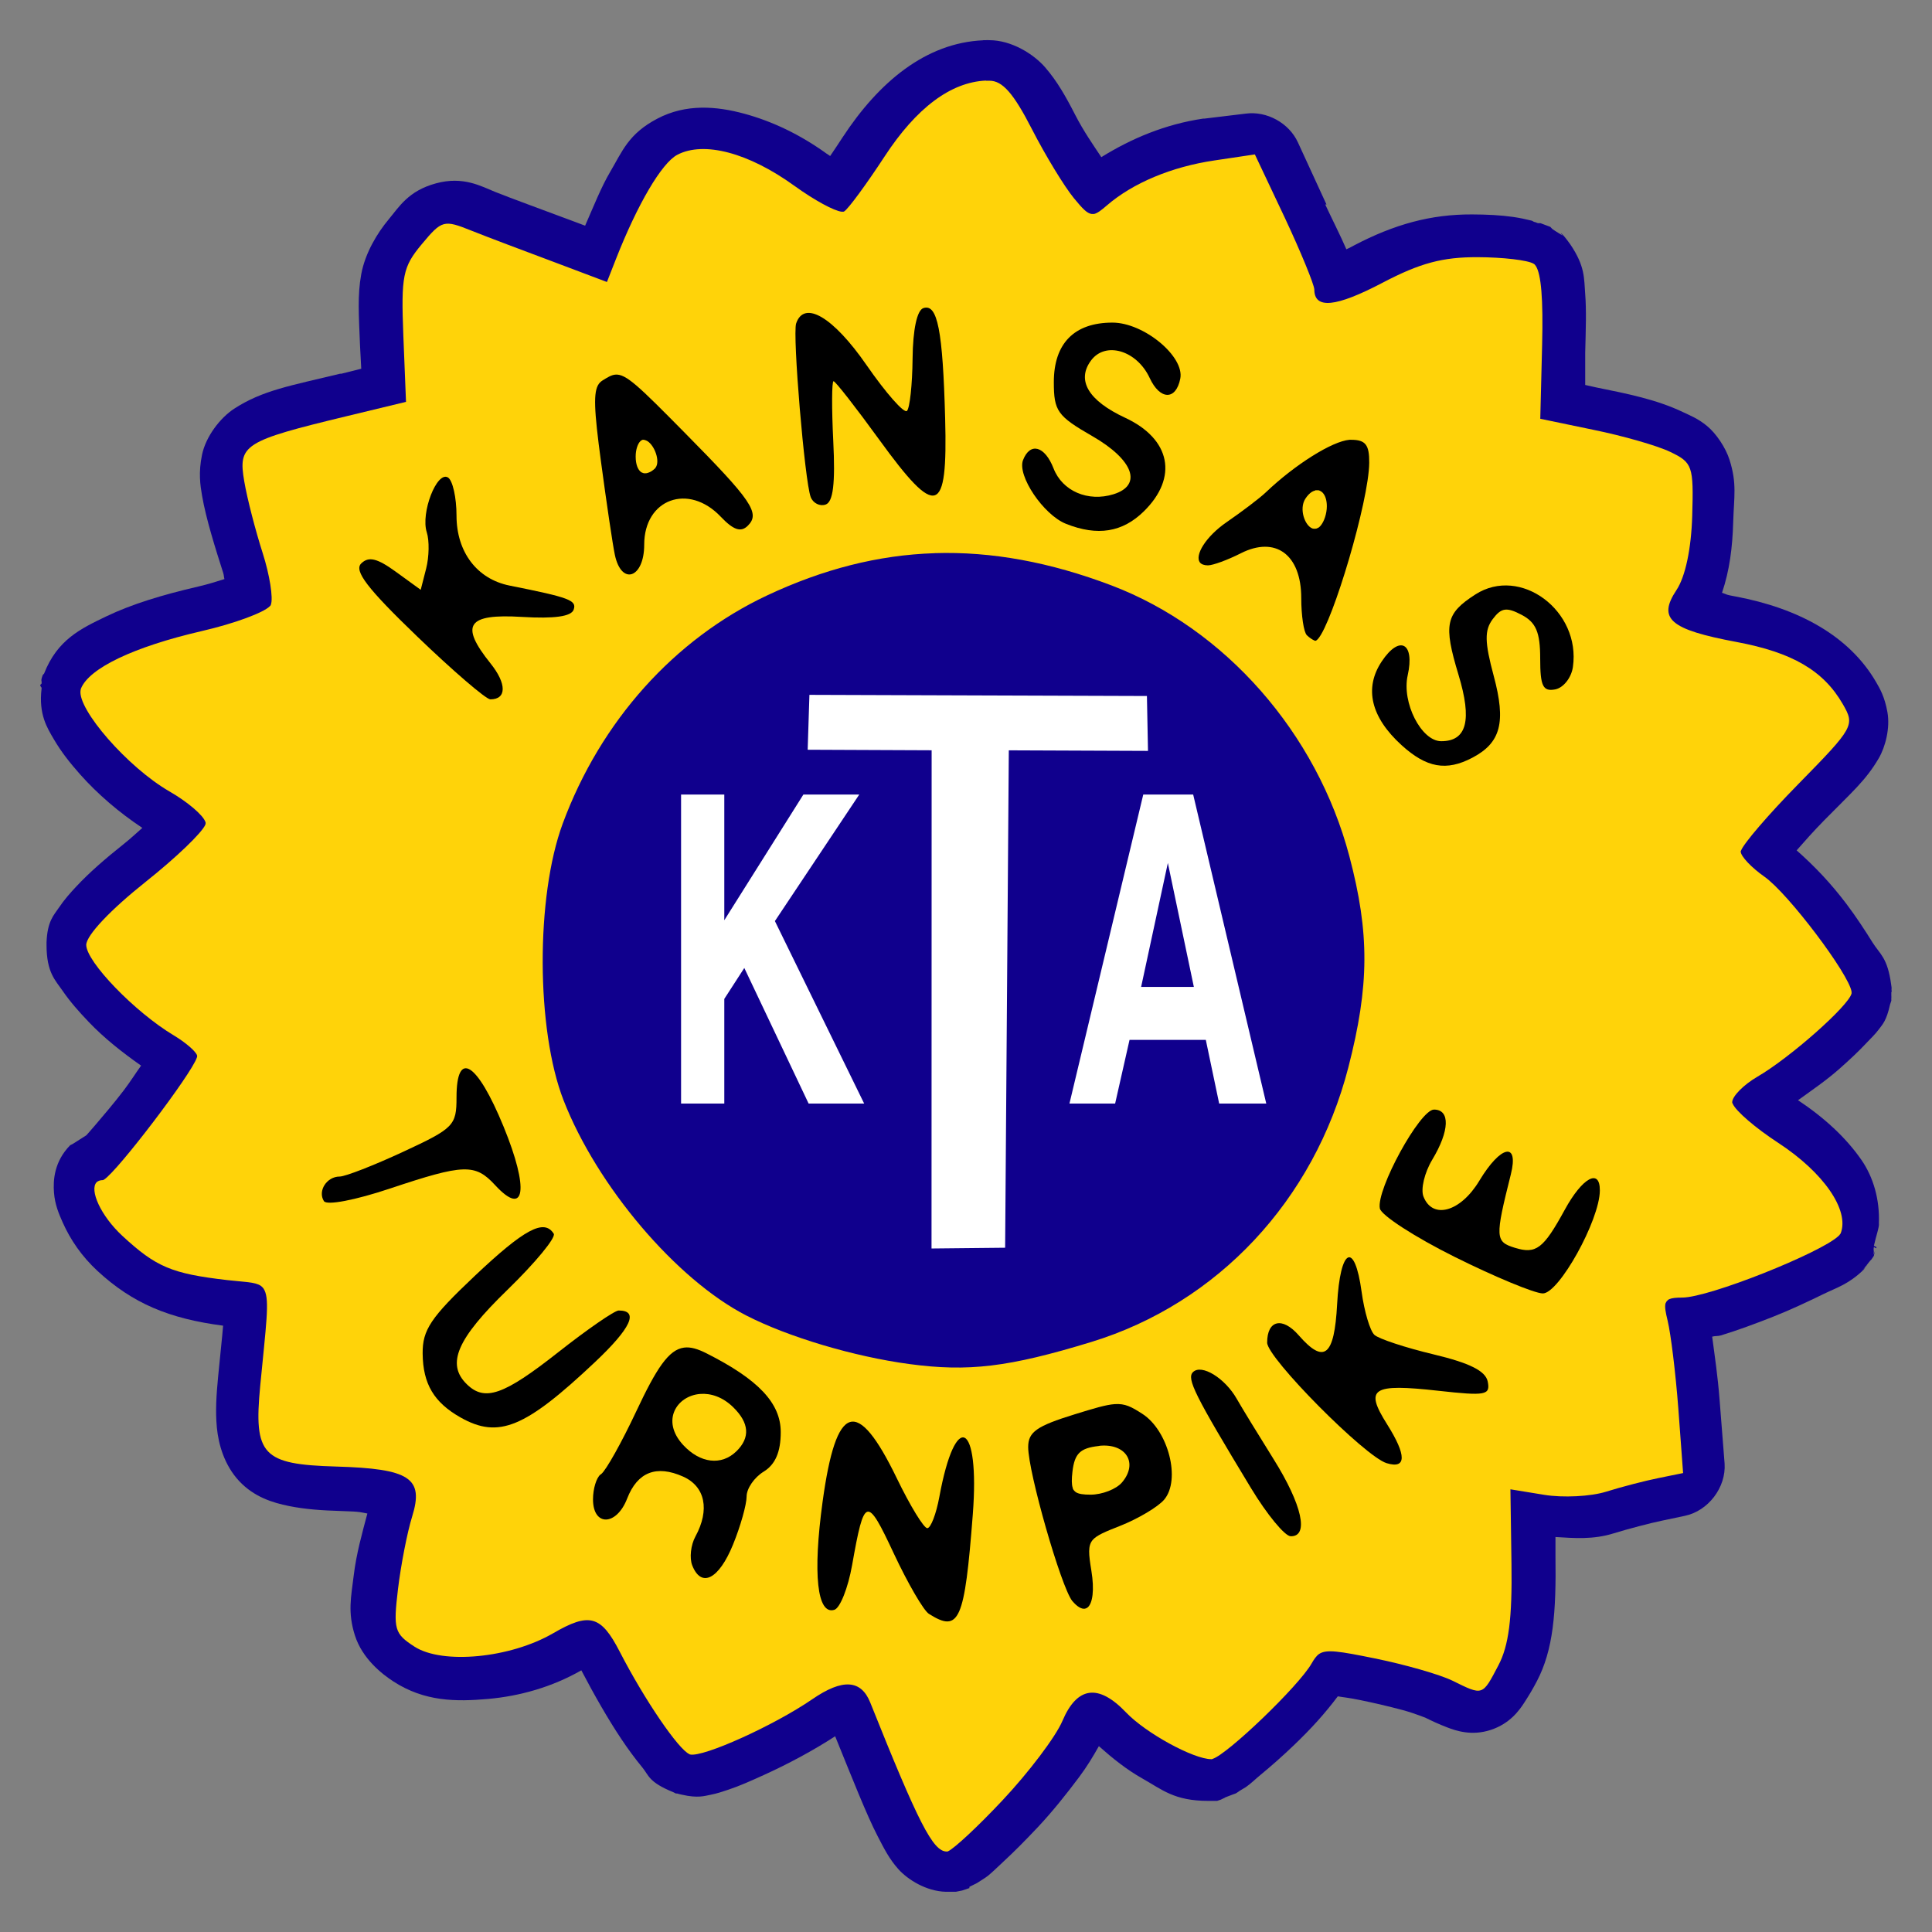 <?xml version="1.0" encoding="UTF-8" standalone="no"?>
<!-- Created with Inkscape (http://www.inkscape.org/) -->

<svg
   xmlns:dc="http://purl.org/dc/elements/1.1/"
   xmlns:cc="http://creativecommons.org/ns#"
   xmlns:rdf="http://www.w3.org/1999/02/22-rdf-syntax-ns#"
   xmlns:svg="http://www.w3.org/2000/svg"
   xmlns="http://www.w3.org/2000/svg"
   xmlns:sodipodi="http://sodipodi.sourceforge.net/DTD/sodipodi-0.dtd"
   xmlns:inkscape="http://www.inkscape.org/namespaces/inkscape"
   width="48"
   height="48"
   id="svg2"
   sodipodi:version="0.32"
   inkscape:version="0.48.1 r9760"
   sodipodi:docname="US:KS-Turnpike.svg"
   inkscape:export-filename="/home/scott/roadgeek/ks/k10.png"
   inkscape:export-xdpi="90.000000"
   inkscape:export-ydpi="90.000000"
   version="1.1">
  <rect width="100%" height="100%" fill="#808080" stroke="none"/>
  <defs
     id="defs4" />
  <sodipodi:namedview
     id="base"
     pagecolor="#ffffff"
     bordercolor="#666666"
     borderopacity="1.0"
     inkscape:pageopacity="0.0"
     inkscape:pageshadow="2"
     inkscape:zoom="16.895833"
     inkscape:cx="24"
     inkscape:cy="24"
     inkscape:document-units="px"
     inkscape:current-layer="layer1"
     inkscape:window-width="1278"
     inkscape:window-height="996"
     inkscape:window-x="1"
     inkscape:window-y="27"
     showgrid="true"
     inkscape:showpageshadow="false"
     inkscape:window-maximized="0">
    <inkscape:grid
       type="xygrid"
       id="grid3005"
       empspacing="5"
       visible="true"
       enabled="true"
       snapvisiblegridlinesonly="true" />
  </sodipodi:namedview>
  <g
     inkscape:label="Layer 1"
     inkscape:groupmode="layer"
     id="layer1"
     transform="translate(0,-177)">
    <g
       id="g3012">
      <path
         sodipodi:nodetypes="ccccscscccsssccccssccccscccccsscscsccsscsccccssscssscccsscccssccccscccssccccccccccccsscsccccccccccccsccsccssccccccccccsscccccccccccccscscscccccccccsscssssccscsscccsccccccccccccccccccccssccc"
         inkscape:connector-curvature="0"
         id="path3009"
         d="m 24.426,178.001 c -1.425,0.063 -2.592,1.036 -3.492,2.411 -0.114,0.175 -0.203,0.309 -0.309,0.464 -0.035,-0.024 -0.057,-0.036 -0.093,-0.062 -0.658,-0.475 -1.351,-0.802 -2.04,-0.989 -0.689,-0.187 -1.449,-0.253 -2.163,0.124 -0.716,0.377 -0.864,0.803 -1.174,1.329 -0.218,0.369 -0.411,0.858 -0.618,1.329 l -0.247,-0.093 c -0.712,-0.266 -1.615,-0.596 -1.978,-0.742 -0.357,-0.143 -0.799,-0.403 -1.483,-0.216 -0.685,0.187 -0.912,0.582 -1.174,0.896 -0.279,0.334 -0.582,0.83 -0.68,1.36 -0.097,0.53 -0.06,1.016 -0.031,1.762 l 0.031,0.587 -0.494,0.124 -0.031,0 c -1.245,0.3 -1.929,0.414 -2.627,0.866 -0.353,0.228 -0.709,0.694 -0.803,1.144 -0.094,0.45 -0.044,0.762 0,1.02 0.099,0.579 0.336,1.325 0.525,1.917 0.017,0.052 0.017,0.101 0.031,0.155 -0.205,0.064 -0.403,0.128 -0.649,0.185 -0.898,0.208 -1.656,0.439 -2.287,0.742 -0.631,0.303 -1.216,0.578 -1.545,1.422 -0.01,0.01 -0.021,0.02 -0.031,0.031 -0.062,0.163 -0.022,0.129 -0.031,0.216 -0.01,0.01 -0.021,0.021 -0.031,0.031 -0.009,0.052 0.037,0.045 0.031,0.093 -0.077,0.644 0.139,0.977 0.309,1.267 0.183,0.312 0.394,0.578 0.649,0.866 0.435,0.49 0.974,0.951 1.545,1.329 -0.155,0.135 -0.283,0.259 -0.464,0.402 -0.474,0.377 -0.861,0.716 -1.174,1.051 -0.157,0.167 -0.307,0.338 -0.433,0.526 -0.126,0.188 -0.289,0.335 -0.309,0.866 -5.127e-4,0.021 -5.127e-4,0.041 0,0.062 3.5e-6,0.69 0.22,0.878 0.402,1.144 0.182,0.266 0.407,0.52 0.649,0.773 0.379,0.397 0.826,0.751 1.298,1.082 -0.142,0.198 -0.269,0.403 -0.433,0.618 -0.246,0.323 -0.511,0.63 -0.711,0.866 -0.088,0.104 -0.216,0.247 -0.216,0.247 l -0.34,0.216 c 0,0 -0.041,0.02 -0.062,0.031 -0.4,0.408 -0.425,0.874 -0.402,1.175 0.023,0.3 0.12,0.525 0.216,0.742 0.193,0.433 0.473,0.843 0.865,1.206 0.872,0.806 1.776,1.185 3.121,1.36 -0.026,0.32 -0.066,0.664 -0.124,1.267 -0.043,0.454 -0.071,0.852 -0.031,1.267 0.04,0.415 0.186,0.935 0.556,1.329 0.37,0.394 0.829,0.536 1.236,0.618 0.408,0.082 0.821,0.11 1.298,0.124 0.515,0.015 0.485,0.034 0.649,0.062 -0.125,0.473 -0.274,0.993 -0.34,1.546 -0.063,0.524 -0.154,0.905 0.031,1.484 0.185,0.579 0.674,0.96 0.958,1.144 0.776,0.501 1.551,0.503 2.349,0.433 0.788,-0.07 1.588,-0.294 2.318,-0.711 0.315,0.602 0.661,1.209 0.989,1.7 0.173,0.26 0.358,0.509 0.525,0.711 0.167,0.202 0.152,0.365 0.773,0.618 0.02,0.011 0.041,0.021 0.062,0.031 3e-6,0 0.025,-9.9e-4 0.031,0 0.041,0.012 0.082,0.023 0.124,0.031 0.391,0.089 0.553,0.031 0.711,0 0.158,-0.031 0.289,-0.076 0.433,-0.124 0.287,-0.095 0.572,-0.224 0.896,-0.371 0.588,-0.267 1.222,-0.606 1.762,-0.958 0.427,1.051 0.783,1.956 1.051,2.473 0.164,0.317 0.294,0.579 0.525,0.835 0.226,0.25 0.684,0.544 1.174,0.556 -0.005,-1e-4 0.023,-1.8e-4 0.031,0 0.009,-1e-5 0.033,9.9e-4 0.062,0 0.021,5.2e-4 0.041,5.2e-4 0.062,0 0.023,-0.002 0.092,4e-5 0.093,0 1.38e-4,-2e-5 0.154,-0.031 0.155,-0.031 4.5e-5,-1e-5 0.185,-0.062 0.185,-0.062 0,0 -0.011,-0.026 0,-0.031 0.035,-0.017 0.034,-0.016 0.062,-0.031 l 0.124,-0.062 c 0.09,-0.06 0.207,-0.127 0.278,-0.185 0.116,-0.095 0.239,-0.218 0.371,-0.34 0.264,-0.244 0.548,-0.529 0.865,-0.866 0.363,-0.386 0.722,-0.838 1.02,-1.237 0.207,-0.277 0.346,-0.512 0.494,-0.773 0.341,0.303 0.689,0.583 1.082,0.804 0.491,0.276 0.788,0.556 1.638,0.556 0.004,3e-5 0.023,-1e-5 0.031,0 0.031,9.9e-4 0.062,9.9e-4 0.093,0 0.009,-6e-4 0.031,0 0.031,0 0.029,-0.003 0.062,1e-5 0.062,0 0.031,-0.009 0.062,-0.019 0.093,-0.031 7e-6,0 0.043,-0.023 0.062,-0.031 0.038,-0.011 0.03,-0.02 0.062,-0.031 0.112,-0.045 0.247,-0.093 0.247,-0.093 1.3e-5,-1e-5 0.054,-0.03 0.093,-0.062 0.037,-0.026 0.117,-0.067 0.155,-0.093 0.129,-0.089 0.242,-0.203 0.371,-0.309 0.258,-0.212 0.553,-0.472 0.834,-0.742 0.425,-0.408 0.758,-0.775 1.082,-1.206 0.15,0.027 0.259,0.032 0.556,0.093 0.342,0.07 0.734,0.162 1.051,0.247 0.317,0.085 0.597,0.206 0.556,0.185 0.181,0.089 0.342,0.165 0.556,0.247 0.214,0.082 0.605,0.219 1.082,0.062 0.477,-0.157 0.709,-0.487 0.834,-0.68 0.125,-0.193 0.212,-0.342 0.309,-0.526 0.411,-0.782 0.484,-1.71 0.464,-3.122 l 0,-0.464 c 0.469,0.028 0.936,0.069 1.452,-0.093 0.326,-0.102 0.931,-0.26 1.174,-0.309 l 0.587,-0.124 c 0.581,-0.12 1.028,-0.706 0.989,-1.298 l -0.124,-1.577 c -0.046,-0.597 -0.119,-1.078 -0.185,-1.577 0.067,-0.021 0.143,-0.008 0.216,-0.031 0.404,-0.123 0.858,-0.29 1.298,-0.464 0.44,-0.174 0.865,-0.375 1.236,-0.556 0.371,-0.181 0.631,-0.245 1.02,-0.618 8.5e-5,-8e-5 0.036,-0.058 0.062,-0.093 -2.7e-5,3e-5 0.027,-0.025 0.031,-0.031 -0.334,0.398 0.058,-0.088 0.062,-0.093 0.012,-0.016 0.021,-0.017 0.031,-0.031 0.026,-0.035 0.062,-0.093 0.062,-0.093 9.3e-5,-1.9e-4 0.009,-0.064 0.031,-0.124 5.5e-5,-1.3e-4 -0.03,0.073 -0.062,0.124 0.057,-0.104 0.008,-0.124 0.031,-0.216 l 0.062,0.031 c 0.003,-0.01 -0.003,-0.019 0,-0.031 l -0.062,-0.031 c 0.051,-0.235 0.141,-0.483 0.124,-0.556 0.024,-0.598 -0.14,-1.153 -0.433,-1.577 -0.386,-0.558 -0.93,-1.056 -1.576,-1.484 0.346,-0.25 0.699,-0.49 1.02,-0.773 0.257,-0.227 0.48,-0.435 0.68,-0.649 0.1,-0.107 0.217,-0.215 0.309,-0.34 0.092,-0.125 0.188,-0.21 0.278,-0.618 l 0.031,-0.093 0,-0.031 0,-0.031 C 47,201 47,202 46.986,201.743 c 1.28e-4,-0.01 1.28e-4,-0.021 0,-0.031 -5e-6,7e-5 -1.84e-4,-0.024 0,-0.031 1.28e-4,-0.01 1.28e-4,-0.021 0,-0.031 2.02e-4,-0.014 0.032,0.079 0,-0.185 -0.092,-0.68 -0.278,-0.753 -0.464,-1.051 -0.186,-0.298 -0.405,-0.635 -0.649,-0.958 -0.39,-0.515 -0.786,-0.931 -1.236,-1.329 0.2,-0.228 0.418,-0.475 0.68,-0.742 0.686,-0.7 1.032,-0.985 1.36,-1.546 0.164,-0.28 0.286,-0.75 0.216,-1.144 -0.07,-0.393 -0.195,-0.598 -0.278,-0.742 -0.668,-1.158 -1.937,-1.841 -3.492,-2.133 -0.285,-0.053 -0.171,-0.037 -0.34,-0.093 0.187,-0.552 0.26,-1.122 0.278,-1.762 0.018,-0.617 0.098,-0.952 -0.093,-1.546 -0.095,-0.297 -0.327,-0.646 -0.556,-0.835 -0.229,-0.189 -0.427,-0.263 -0.587,-0.34 -0.664,-0.319 -1.389,-0.461 -2.163,-0.618 l -0.278,-0.062 0,-0.804 c 0.015,-0.582 0.031,-1.056 0,-1.453 -0.031,-0.397 0.001,-0.687 -0.371,-1.237 -0.222,-0.314 -0.286,-0.317 -0.185,-0.216 -2.54e-4,-2.4e-4 -0.164,-0.097 -0.247,-0.155 -0.025,-0.017 -0.062,-0.062 -0.062,-0.062 -4.37e-4,-2.2e-4 -0.247,-0.093 -0.247,-0.093 -2.11e-4,-5e-5 -0.047,0.002 -0.062,0 -0.024,-0.004 -0.052,-0.025 -0.093,-0.031 -0.017,-0.004 -0.044,-0.027 -0.062,-0.031 -0.143,-0.036 -0.309,-0.071 -0.464,-0.093 -0.308,-0.044 -0.648,-0.061 -1.02,-0.062 -1.017,-0.004 -1.924,0.242 -2.936,0.773 -0.124,0.065 -0.082,0.048 -0.185,0.093 -0.14,-0.326 -0.335,-0.708 -0.525,-1.113 l 0.031,0 -0.711,-1.546 c -0.221,-0.48 -0.774,-0.783 -1.298,-0.711 l -1.02,0.123 c -0.01,-1.2e-4 -0.021,-1.2e-4 -0.031,0 -0.948,0.14 -1.784,0.494 -2.534,0.958 -0.2,-0.302 -0.437,-0.638 -0.649,-1.051 -0.24,-0.469 -0.451,-0.837 -0.742,-1.175 -0.29,-0.337 -0.842,-0.68 -1.391,-0.68 -2.96e-4,0 -0.032,-0.003 -0.124,0 -0.01,-1.3e-4 -0.021,-1.3e-4 -0.031,0 z"
         style="fill:#10008d;fill-opacity:1" />
      <path
         inkscape:connector-curvature="0"
         id="path11783"
         d="m 24.495,179.002 c -0.873,0.038 -1.728,0.678 -2.516,1.883 -0.451,0.689 -0.902,1.304 -1.006,1.368 -8.19e-4,5.1e-4 -0.006,-4.6e-4 -0.007,0 -0.002,8.3e-4 -0.005,0.006 -0.007,0.007 -0.002,5.7e-4 -0.011,-4.1e-4 -0.013,0 -0.001,1.6e-4 -0.005,-1.3e-4 -0.007,0 -0.003,1.6e-4 -0.01,1e-5 -0.013,0 -0.003,-9e-5 -0.01,2.4e-4 -0.013,0 -0.185,-0.018 -0.675,-0.281 -1.179,-0.645 -1.136,-0.821 -2.248,-1.116 -2.907,-0.769 -0.388,0.204 -0.988,1.226 -1.523,2.587 l -0.225,0.573 -1.331,-0.502 c -0.731,-0.273 -1.65,-0.619 -2.039,-0.775 -0.682,-0.273 -0.73,-0.263 -1.231,0.339 -0.472,0.566 -0.515,0.784 -0.457,2.274 l 0.066,1.642 -1.483,0.358 c -2.55,0.616 -2.691,0.707 -2.536,1.616 0.073,0.431 0.281,1.23 0.457,1.779 0.176,0.549 0.266,1.127 0.205,1.284 -4.707e-4,9.4e-4 5.728e-4,0.006 0,0.007 -0.003,0.005 -0.009,0.014 -0.013,0.02 -0.001,9.3e-4 -0.005,0.006 -0.007,0.007 -0.147,0.162 -0.875,0.434 -1.702,0.625 -1.69,0.392 -2.8,0.923 -2.999,1.433 -0.003,0.008 -0.005,0.023 -0.007,0.033 -0.086,0.473 1.17,1.918 2.205,2.515 0.457,0.263 0.837,0.591 0.894,0.756 8.594e-4,0.003 0.006,0.01 0.007,0.013 2.865e-4,9.3e-4 -2.456e-4,0.006 0,0.007 1.948e-4,9.3e-4 -1.463e-4,0.006 0,0.007 1.968e-4,0.003 0,0.011 0,0.013 -8.06e-5,9.3e-4 1.608e-4,0.006 0,0.007 -0.001,0.007 -0.003,0.018 -0.007,0.026 -0.085,0.201 -0.718,0.811 -1.476,1.414 -0.885,0.704 -1.474,1.328 -1.483,1.57 2.1e-6,0.421 1.207,1.67 2.172,2.248 0.3,0.18 0.553,0.4 0.583,0.502 7.572e-4,0.003 -2.455e-4,0.01 0,0.013 0,0.002 2.66e-4,0.011 0,0.013 -1.927e-4,9.3e-4 2.66e-4,0.006 0,0.007 -9.578e-4,0.005 -0.005,0.015 -0.007,0.019 -0.134,0.412 -1.965,2.817 -2.304,3.03 -0.003,0.002 -0.011,0.006 -0.013,0.007 -0.004,0.002 -0.01,0.006 -0.013,0.007 -9.958e-4,2e-4 -0.006,-1.7e-4 -0.007,0 -0.064,0 -0.118,0.021 -0.152,0.052 -0.185,0.188 0.097,0.832 0.642,1.336 0.835,0.772 1.225,0.936 2.595,1.095 0.428,0.05 0.694,0.044 0.841,0.143 0.024,0.017 0.048,0.042 0.066,0.065 0.009,0.013 0.019,0.031 0.026,0.046 0.13,0.259 0.038,0.866 -0.106,2.372 -0.165,1.723 0.053,1.954 1.88,2.007 1.839,0.053 2.192,0.286 1.894,1.244 -0.122,0.392 -0.279,1.201 -0.351,1.798 -0.12,1.003 -0.09,1.11 0.41,1.433 0.694,0.447 2.377,0.287 3.443,-0.332 0.901,-0.523 1.189,-0.448 1.655,0.456 0.617,1.198 1.463,2.437 1.735,2.548 0.002,8.1e-4 0.004,0.006 0.007,0.007 0.001,4e-4 0.005,-4.1e-4 0.007,0 0.325,0.074 2.081,-0.717 3.039,-1.375 0.748,-0.514 1.209,-0.485 1.437,0.085 1.197,2.993 1.557,3.701 1.9,3.701 8.19e-4,0 0.006,7e-5 0.007,0 8.18e-4,-1.3e-4 0.006,2e-4 0.007,0 10e-4,-2e-4 0.005,4e-4 0.007,0 0.001,-3.9e-4 0.005,-0.006 0.007,-0.007 0.001,-6.1e-4 0.005,6e-4 0.007,0 0.165,-0.08 0.74,-0.615 1.344,-1.258 0.656,-0.697 1.33,-1.588 1.496,-1.981 0.364,-0.857 0.894,-0.93 1.582,-0.208 0.488,0.511 1.674,1.16 2.119,1.16 0.001,-5e-5 0.005,1.2e-4 0.007,0 0.001,-1.5e-4 0.005,2.1e-4 0.007,0 0.003,-6e-4 0.01,-0.006 0.013,-0.007 0.365,-0.106 2.145,-1.811 2.463,-2.372 0.06,-0.105 0.115,-0.185 0.185,-0.235 0.18,-0.121 0.49,-0.072 1.39,0.111 0.742,0.151 1.612,0.399 1.927,0.554 0.76,0.374 0.737,0.381 1.139,-0.384 0.257,-0.489 0.344,-1.165 0.324,-2.522 l -0.026,-1.85 0.841,0.137 c 0.46,0.076 1.152,0.042 1.536,-0.078 0.384,-0.12 0.969,-0.272 1.304,-0.339 l 0.609,-0.124 -0.119,-1.609 c -0.067,-0.883 -0.188,-1.861 -0.265,-2.176 -0.051,-0.208 -0.076,-0.344 -0.053,-0.43 8.19e-4,-0.003 0.006,-0.01 0.007,-0.013 10e-4,-0.003 0.005,-0.01 0.007,-0.013 0.001,-0.003 0.005,-0.011 0.007,-0.013 0.002,-0.004 0.004,-0.009 0.007,-0.013 0.004,-0.006 0.015,-0.014 0.02,-0.019 0.001,-9.4e-4 0.005,-0.006 0.007,-0.007 0.001,-9.4e-4 0.005,-0.006 0.007,-0.007 0.001,-7.9e-4 0.005,-0.006 0.007,-0.007 0.003,-0.002 0.01,-0.005 0.013,-0.007 0.003,-0.002 0.01,-0.005 0.013,-0.007 0.067,-0.029 0.17,-0.039 0.318,-0.039 0.666,0.002 3.451,-1.114 3.886,-1.531 0.005,-0.005 0.015,-0.015 0.02,-0.019 0.004,-0.005 0.01,-0.015 0.013,-0.019 0.006,-0.009 0.017,-0.018 0.02,-0.026 0.224,-0.575 -0.422,-1.511 -1.549,-2.248 -0.577,-0.377 -1.054,-0.791 -1.132,-0.971 -0.001,-0.003 -0.006,-0.01 -0.007,-0.013 -0.002,-0.006 -0.006,-0.015 -0.007,-0.019 -1.24e-4,-9.3e-4 6.4e-5,-0.006 0,-0.007 3e-6,-0.146 0.279,-0.432 0.622,-0.632 0.821,-0.477 2.276,-1.768 2.344,-2.072 2.04e-4,-9.3e-4 -1.83e-4,-0.006 0,-0.007 1.35e-4,-9.4e-4 -9.1e-5,-0.006 0,-0.007 4.7e-5,-9.4e-4 0,-0.006 0,-0.007 -1.41e-4,-0.005 6.14e-4,-0.014 0,-0.019 -0.059,-0.435 -1.575,-2.447 -2.165,-2.86 -0.322,-0.226 -0.589,-0.507 -0.589,-0.625 0,-9.3e-4 -7.8e-5,-0.006 0,-0.007 1.55e-4,-9.3e-4 -2.05e-4,-0.006 0,-0.007 4.08e-4,-9.3e-4 0.006,-0.006 0.007,-0.007 0.056,-0.168 0.67,-0.887 1.417,-1.648 1.391,-1.418 1.417,-1.466 1.112,-1.994 -0.481,-0.834 -1.253,-1.284 -2.642,-1.544 -1.655,-0.31 -1.964,-0.577 -1.49,-1.29 0.221,-0.332 0.367,-1.027 0.391,-1.844 0.036,-1.241 0.009,-1.322 -0.55,-1.59 -0.324,-0.155 -1.182,-0.4 -1.907,-0.547 l -1.318,-0.274 0.046,-1.844 c 0.028,-1.128 -0.023,-1.754 -0.159,-1.955 -0.007,-0.01 -0.019,-0.025 -0.026,-0.033 -0.001,-9.4e-4 -0.005,-0.006 -0.007,-0.007 -0.005,-0.005 -0.014,-0.01 -0.02,-0.013 -0.142,-0.089 -0.766,-0.161 -1.39,-0.163 -0.868,-0.003 -1.428,0.144 -2.37,0.639 -1.154,0.605 -1.688,0.658 -1.688,0.163 -0.005,-0.125 -0.332,-0.926 -0.735,-1.785 l -0.742,-1.57 -1.006,0.15 c -1.062,0.157 -2.025,0.559 -2.675,1.121 -0.134,0.116 -0.228,0.188 -0.311,0.208 -0.005,9.3e-4 -0.015,-7.3e-4 -0.02,0 -0.007,7.9e-4 -0.02,-3e-5 -0.026,0 -0.005,-1.2e-4 -0.015,5.5e-4 -0.02,0 -0.114,-0.015 -0.229,-0.138 -0.437,-0.391 -0.235,-0.285 -0.708,-1.06 -1.046,-1.72 -0.453,-0.883 -0.728,-1.199 -1.053,-1.199 -0.028,0 -0.058,-9.4e-4 -0.086,0 z m -1.278,11.741 c 1.423,-0.046 2.877,0.225 4.396,0.801 2.823,1.071 5.104,3.67 5.912,6.731 0.504,1.908 0.499,3.21 -0.026,5.245 -0.853,3.303 -3.248,5.861 -6.389,6.822 -2.047,0.626 -3.049,0.745 -4.522,0.547 -1.375,-0.185 -3.006,-0.672 -4.045,-1.205 -1.741,-0.894 -3.711,-3.216 -4.542,-5.349 -0.681,-1.748 -0.693,-5.056 -0.02,-6.874 0.94,-2.54 2.77,-4.583 5.078,-5.668 1.384,-0.651 2.757,-1.004 4.158,-1.049 z"
         style="fill:#ffd309;fill-opacity:1" />
    </g>
    <g
       id="g13538"
       transform="matrix(0.212,0,0,0.208,-130.838,170.877)">
      <path
         id="path11763"
         d="m 735.385,119.061 16.311,0.067 -0.125,-6.556 -39.553,-0.137 -0.204,6.556 14.527,0.063 -0.013,59.51 8.626,-0.091 0.431,-59.411 z"
         style="fill:#ffffff;fill-opacity:1"
         sodipodi:nodetypes="ccccccccc"
         inkscape:connector-curvature="0" />
    </g>
    <g
       id="g15297"
       transform="matrix(0.212,0,0,0.208,-130.838,170.877)">
      <path
         id="path11781"
         d="m 726.021,222.207 c -0.627,-0.404 -2.483,-3.66 -4.124,-7.235 -3.165,-6.892 -3.445,-6.811 -4.879,1.426 -0.472,2.709 -1.403,5.104 -2.071,5.321 -2.024,0.66 -2.55,-4.249 -1.384,-12.914 1.592,-11.827 4.039,-12.604 8.711,-2.765 1.549,3.263 3.15,5.932 3.556,5.932 0.406,0 1.044,-1.688 1.416,-3.75 1.895,-10.496 4.754,-8.966 3.919,2.096 -0.963,12.755 -1.582,14.186 -5.144,11.888 z"
         style="fill:#000000;fill-opacity:1"
         inkscape:connector-curvature="0" />
      <path
         id="path11779"
         d="m 747.781,197.156 c -1.026,0.074 -2.395,0.496 -4.688,1.219 -4.428,1.396 -5.437,2.097 -5.438,3.906 0,3.01 3.834,16.641 5.156,18.375 0.005,0.006 0.026,0.025 0.031,0.031 0.553,0.666 1.05,0.951 1.438,0.906 0.115,-0.018 0.248,-0.08 0.344,-0.156 0.583,-0.499 0.806,-2.072 0.438,-4.375 -0.321,-2.004 -0.426,-2.981 0.156,-3.688 0.49,-0.57 1.472,-0.982 3.156,-1.656 2.151,-0.861 4.5,-2.29 5.219,-3.156 1.97,-2.374 0.488,-8.251 -2.562,-10.25 -1.285,-0.842 -2.011,-1.245 -3.25,-1.156 z m -1.719,4.969 c 3.079,-0.277 4.502,2.076 2.594,4.375 -0.679,0.818 -2.343,1.469 -3.688,1.469 -0.843,0 -1.408,-0.075 -1.75,-0.312 -0.006,-0.005 -0.025,-0.026 -0.031,-0.031 -0.092,-0.074 -0.191,-0.175 -0.25,-0.281 -0.008,-0.014 -0.024,-0.048 -0.031,-0.062 -0.014,-0.031 -0.02,-0.092 -0.031,-0.125 -0.135,-0.416 -0.134,-1.043 -0.031,-1.938 0.249,-2.162 0.896,-2.813 3.062,-3.062 0.05,-0.006 0.107,-0.027 0.156,-0.031 z"
         style="fill:#000000;fill-opacity:1"
         inkscape:connector-curvature="0" />
      <path
         id="path11775"
         d="m 697.312,190.406 c -1.788,0.25 -3.205,2.442 -5.594,7.625 -1.714,3.719 -3.534,7.022 -4.094,7.469 -0.009,0.006 -0.023,0.026 -0.031,0.031 -0.016,0.01 -0.047,0.019 -0.062,0.031 -0.478,0.392 -0.875,1.689 -0.875,2.969 0,3.258 2.751,3.191 4,-0.094 1.205,-3.17 3.426,-4.054 6.562,-2.625 2.589,1.18 3.146,3.964 1.438,7.156 -0.548,1.024 -0.707,2.573 -0.375,3.438 1.057,2.756 3.122,1.678 4.781,-2.469 0.885,-2.211 1.594,-4.793 1.594,-5.75 0,-0.957 0.9,-2.282 2,-2.969 1.37,-0.856 2,-2.361 2,-4.719 0,-3.463 -2.607,-6.274 -8.688,-9.406 -1.033,-0.532 -1.873,-0.797 -2.656,-0.688 z m 1.906,5.531 c 1.225,-0.099 2.631,0.35 3.875,1.594 1.879,1.879 2.005,3.62 0.375,5.25 -1.758,1.758 -4.263,1.445 -6.25,-0.75 -2.631,-2.907 -0.745,-5.873 2,-6.094 z"
         style="fill:#000000;fill-opacity:1"
         inkscape:connector-curvature="0" />
      <path
         id="path11771"
         d="m 763.767,207.185 c -6.619,-11.143 -7.57,-13.083 -6.795,-13.858 0.997,-0.997 3.735,0.707 5.121,3.188 0.587,1.05 2.529,4.291 4.317,7.203 3.355,5.465 4.184,9.283 2,9.217 -0.688,-0.021 -2.777,-2.608 -4.643,-5.75 z"
         style="fill:#000000;fill-opacity:1"
         inkscape:connector-curvature="0" />
      <path
         id="path11769"
         d="m 779.66,204.206 c -2.542,-0.79 -14,-12.572 -14,-14.396 0,-2.696 1.778,-3.12 3.696,-0.88 2.989,3.491 4.18,2.511 4.505,-3.707 0.351,-6.739 2.051,-7.616 2.87,-1.48 0.313,2.348 0.988,4.661 1.5,5.139 0.512,0.478 3.63,1.527 6.93,2.33 4.246,1.034 6.102,1.984 6.35,3.251 0.317,1.622 -0.225,1.725 -5.763,1.099 -7.817,-0.884 -8.693,-0.305 -6.037,3.992 2.307,3.733 2.29,5.38 -0.05,4.653 z"
         style="fill:#000000;fill-opacity:1"
         inkscape:connector-curvature="0" />
      <path
         id="path11767"
         d="m 671.16,198.764 c -3.14,-1.801 -4.434,-4.017 -4.468,-7.652 -0.027,-2.823 0.945,-4.301 6.082,-9.25 5.837,-5.624 8.152,-6.887 9.28,-5.062 0.281,0.455 -2.167,3.479 -5.441,6.719 -5.913,5.851 -7.172,8.834 -4.753,11.253 2.107,2.107 4.323,1.32 10.702,-3.8 3.427,-2.75 6.624,-5 7.105,-5 2.403,0 1.453,2.096 -2.802,6.185 -8.162,7.843 -11.269,9.151 -15.705,6.607 z"
         style="fill:#000000;fill-opacity:1"
         inkscape:connector-curvature="0" />
      <path
         id="path11755"
         d="m 787.66,179.581 c -4.675,-2.372 -8.631,-4.98 -8.792,-5.796 -0.442,-2.249 4.694,-11.813 6.344,-11.813 1.919,0 1.833,2.538 -0.202,5.984 -0.907,1.536 -1.371,3.518 -1.031,4.404 1.067,2.781 4.352,1.834 6.549,-1.889 2.515,-4.262 4.661,-4.699 3.688,-0.75 -1.856,7.537 -1.831,8.028 0.446,8.751 2.517,0.799 3.369,0.141 5.878,-4.537 2.06,-3.841 4.125,-4.995 4.11,-2.297 -0.019,3.541 -4.808,12.335 -6.694,12.294 -0.988,-0.022 -5.621,-1.98 -10.296,-4.352 z"
         style="fill:#000000;fill-opacity:1"
         inkscape:connector-curvature="0" />
      <path
         id="path11753"
         d="m 655.12,172.906 c -0.752,-1.216 0.331,-2.934 1.85,-2.935 0.655,-4.3e-4 4.003,-1.331 7.441,-2.958 5.934,-2.807 6.25,-3.136 6.25,-6.499 0,-5.748 2.407,-4.225 5.512,3.487 3.018,7.496 2.537,10.892 -0.99,6.994 -2.343,-2.589 -3.637,-2.546 -12.328,0.411 -4.097,1.394 -7.404,2.035 -7.734,1.5 z"
         style="fill:#000000;fill-opacity:1"
         inkscape:connector-curvature="0" />
    </g>
    <g
       id="g13543"
       style="fill:#000000;fill-opacity:1"
       transform="matrix(0.212,0,0,0.208,-130.838,170.877)">
      <path
         id="path11751"
         d="m 781.412,118.442 c -3.606,-3.344 -4.41,-6.816 -2.318,-10.009 2.095,-3.198 3.889,-2.208 3.036,1.675 -0.713,3.246 1.595,7.864 3.93,7.864 3.002,0 3.639,-2.503 2.023,-7.944 -1.784,-6.009 -1.519,-7.293 1.984,-9.588 5.267,-3.451 12.38,1.951 11.424,8.677 -0.183,1.284 -1.119,2.485 -2.082,2.668 -1.433,0.273 -1.75,-0.398 -1.75,-3.705 0,-3.121 -0.493,-4.302 -2.171,-5.2 -1.776,-0.951 -2.393,-0.857 -3.396,0.514 -0.972,1.329 -0.947,2.734 0.122,6.784 1.461,5.538 0.833,7.98 -2.512,9.77 -3.044,1.629 -5.364,1.208 -8.291,-1.507 z"
         style="fill:#000000;fill-opacity:1"
         inkscape:connector-curvature="0" />
      <path
         id="path11749"
         d="m 666.024,105.434 c -5.811,-5.699 -7.405,-7.82 -6.532,-8.693 0.873,-0.873 1.865,-0.63 4.064,0.996 l 2.909,2.151 0.638,-2.543 c 0.351,-1.398 0.384,-3.345 0.072,-4.326 -0.733,-2.31 1.18,-7.354 2.483,-6.548 0.551,0.341 1.002,2.393 1.002,4.56 0,4.348 2.406,7.576 6.225,8.353 7.026,1.429 7.885,1.758 7.504,2.875 -0.278,0.817 -2.261,1.1 -6.071,0.866 -6.416,-0.394 -7.3,0.944 -3.671,5.557 1.91,2.429 1.901,4.29 -0.021,4.29 -0.504,0 -4.375,-3.392 -8.603,-7.538 z"
         style="fill:#000000;fill-opacity:1"
         inkscape:connector-curvature="0" />
      <path
         id="path11747"
         d="m 775.312,81.969 c -2.037,0.17 -6.391,2.958 -9.812,6.281 -0.735,0.714 -2.806,2.306 -4.594,3.562 -2.464,1.733 -3.757,3.96 -3.125,4.812 0.173,0.213 0.494,0.344 0.938,0.344 0.577,0 2.303,-0.641 3.844,-1.438 4.086,-2.113 7.094,0.158 7.094,5.344 0,2.077 0.29,4.071 0.656,4.438 0.298,0.298 0.669,0.54 0.875,0.625 0.015,0.005 0.049,0.028 0.062,0.031 0.006,0.001 0.026,-5.8e-4 0.031,0 0.006,0 0.026,5e-4 0.031,0 0.011,-0.002 0.051,0.004 0.062,0 0.006,-0.002 0.025,-0.028 0.031,-0.031 0.013,-0.007 0.05,-0.022 0.062,-0.031 0.007,-0.005 0.025,-0.026 0.031,-0.031 0.034,-0.029 0.089,-0.085 0.125,-0.125 1.736,-2.009 5.961,-16.473 6,-21.031 0.018,-2.157 -0.434,-2.75 -2.125,-2.75 -0.061,0 -0.122,-0.005 -0.188,0 z m -4,6.031 c 0.035,-0.007 0.091,0.003 0.125,0 0.034,-0.002 0.091,-0.002 0.125,0 0.033,0.003 0.092,-0.006 0.125,0 0.024,0.005 0.07,0.024 0.094,0.031 0.102,0.036 0.224,0.113 0.312,0.188 0.007,0.006 0.025,0.025 0.031,0.031 0.013,0.013 0.05,0.049 0.062,0.062 0.282,0.317 0.469,0.86 0.469,1.594 0,0.867 -0.309,1.813 -0.719,2.312 -0.064,0.074 -0.151,0.167 -0.219,0.219 -0.017,0.012 -0.045,0.021 -0.062,0.031 -0.057,0.035 -0.131,0.073 -0.188,0.094 -0.085,0.027 -0.198,0.034 -0.281,0.031 -0.065,-0.005 -0.156,-0.01 -0.219,-0.031 -0.914,-0.346 -1.574,-2.35 -0.844,-3.531 0.24,-0.388 0.521,-0.677 0.781,-0.844 0.054,-0.033 0.134,-0.07 0.188,-0.094 0.053,-0.022 0.135,-0.049 0.188,-0.062 0.009,-0.002 0.022,-0.029 0.031,-0.031 z"
         style="fill:#000000;fill-opacity:1"
         inkscape:connector-curvature="0" />
      <path
         id="path11743"
         d="m 689.25,74.188 c -0.457,0.048 -0.896,0.325 -1.469,0.688 -0.169,0.107 -0.317,0.243 -0.438,0.406 -0.671,0.952 -0.568,3.103 0.25,9.312 0.643,4.877 1.366,9.888 1.625,11.125 0.777,3.716 3.438,2.773 3.438,-1.219 0,-5.464 5.19,-7.4 8.969,-3.344 1.485,1.594 2.359,1.891 3.156,1.094 1.507,-1.507 0.535,-2.966 -7.469,-11.219 -5.314,-5.48 -6.8,-6.976 -8.062,-6.844 z m 3.219,7.781 c 0.007,-0.002 0.024,0.001 0.031,0 0.015,-0.002 0.047,0 0.062,0 0.009,0 0.022,-3.15e-4 0.031,0 0.044,0.003 0.113,0.021 0.156,0.031 0.043,0.012 0.114,0.044 0.156,0.062 0.034,0.016 0.092,0.042 0.125,0.062 0.863,0.549 1.504,2.397 0.969,3.156 -0.021,0.028 -0.037,0.069 -0.062,0.094 -0.15,0.15 -0.325,0.282 -0.469,0.375 -0.054,0.034 -0.135,0.068 -0.188,0.094 -0.044,0.021 -0.114,0.047 -0.156,0.062 -0.076,0.026 -0.177,0.054 -0.25,0.062 -0.024,0.002 -0.07,-4.18e-4 -0.094,0 -0.023,-1.93e-4 -0.071,0.002 -0.094,0 -0.015,-0.002 -0.048,0.003 -0.062,0 -0.022,-0.004 -0.072,-0.025 -0.094,-0.031 -0.05,-0.016 -0.11,-0.037 -0.156,-0.062 -0.013,-0.008 -0.05,-0.023 -0.062,-0.031 -0.393,-0.273 -0.656,-0.931 -0.656,-1.875 0,-0.825 0.242,-1.539 0.562,-1.844 0.013,-0.012 0.049,-0.052 0.062,-0.062 0.014,-0.01 0.048,-0.023 0.062,-0.031 0.014,-0.007 0.048,-0.025 0.062,-0.031 0.015,-0.005 0.048,-0.028 0.062,-0.031 z"
         style="fill:#000000;fill-opacity:1"
         inkscape:connector-curvature="0" />
      <path
         id="path11739"
         d="m 742.09,92.007 c -2.643,-1.07 -5.748,-5.764 -5.037,-7.616 0.833,-2.171 2.553,-1.692 3.575,0.995 1.033,2.716 4.04,4.035 7.033,3.086 3.421,-1.086 2.33,-4.117 -2.5,-6.947 -4.082,-2.392 -4.5,-2.99 -4.5,-6.44 0,-4.634 2.396,-7.113 6.874,-7.113 3.665,0 8.459,4.037 7.945,6.691 -0.508,2.618 -2.376,2.577 -3.586,-0.078 -1.5,-3.291 -5.175,-4.413 -6.868,-2.097 -1.736,2.375 -0.321,4.803 3.992,6.849 5.342,2.535 6.241,7.128 2.189,11.181 -2.506,2.506 -5.426,2.983 -9.116,1.49 z"
         style="fill:#000000;fill-opacity:1"
         inkscape:connector-curvature="0" />
      <path
         id="path11737"
         d="m 712.167,88.805 c -0.704,-1.896 -2.145,-19.417 -1.705,-20.735 0.942,-2.825 4.347,-0.771 8.252,4.979 2.27,3.342 4.4,5.804 4.733,5.471 0.333,-0.333 0.631,-3.141 0.66,-6.239 0.034,-3.48 0.518,-5.789 1.267,-6.042 1.655,-0.558 2.271,2.632 2.55,13.2 0.306,11.581 -0.978,11.999 -7.729,2.511 -2.731,-3.838 -5.138,-6.979 -5.349,-6.979 -0.211,0 -0.226,3.219 -0.034,7.153 0.248,5.085 -0.013,7.277 -0.901,7.583 -0.687,0.237 -1.472,-0.169 -1.744,-0.903 z"
         style="fill:#000000;fill-opacity:1"
         inkscape:connector-curvature="0" />
    </g>
    <path
       style="font-size:47.544px;font-style:normal;font-variant:normal;font-weight:bold;font-stretch:normal;text-align:start;line-height:125%;writing-mode:lr-tb;text-anchor:start;fill:#ffffff;fill-opacity:1;stroke:none;font-family:Nimbus Sans L Condensed"
       d="m 28.063,202.835 1.895,0 0.332,1.583 1.17,0 -1.816,-7.678 -1.24,0 -1.834,7.678 1.135,0 0.358,-1.583 m 0.952,-4.395 0.646,3.08 -1.31,0 0.664,-3.08"
       id="text1327"
       inkscape:connector-curvature="0" />
    <path
       style="font-size:47.544px;font-style:normal;font-variant:normal;font-weight:bold;font-stretch:normal;text-align:start;line-height:125%;writing-mode:lr-tb;text-anchor:start;fill:#ffffff;fill-opacity:1;stroke:none;font-family:Nimbus Sans L Condensed"
       d="m 17.994,201.819 0.498,-0.77 1.598,3.369 1.38,0 -2.218,-4.534 2.096,-3.144 -1.388,0 -1.965,3.123 0,-3.123 -1.074,0 0,7.678 1.074,0 0,-2.599"
       id="text2208"
       inkscape:connector-curvature="0" />
  </g>
</svg>
